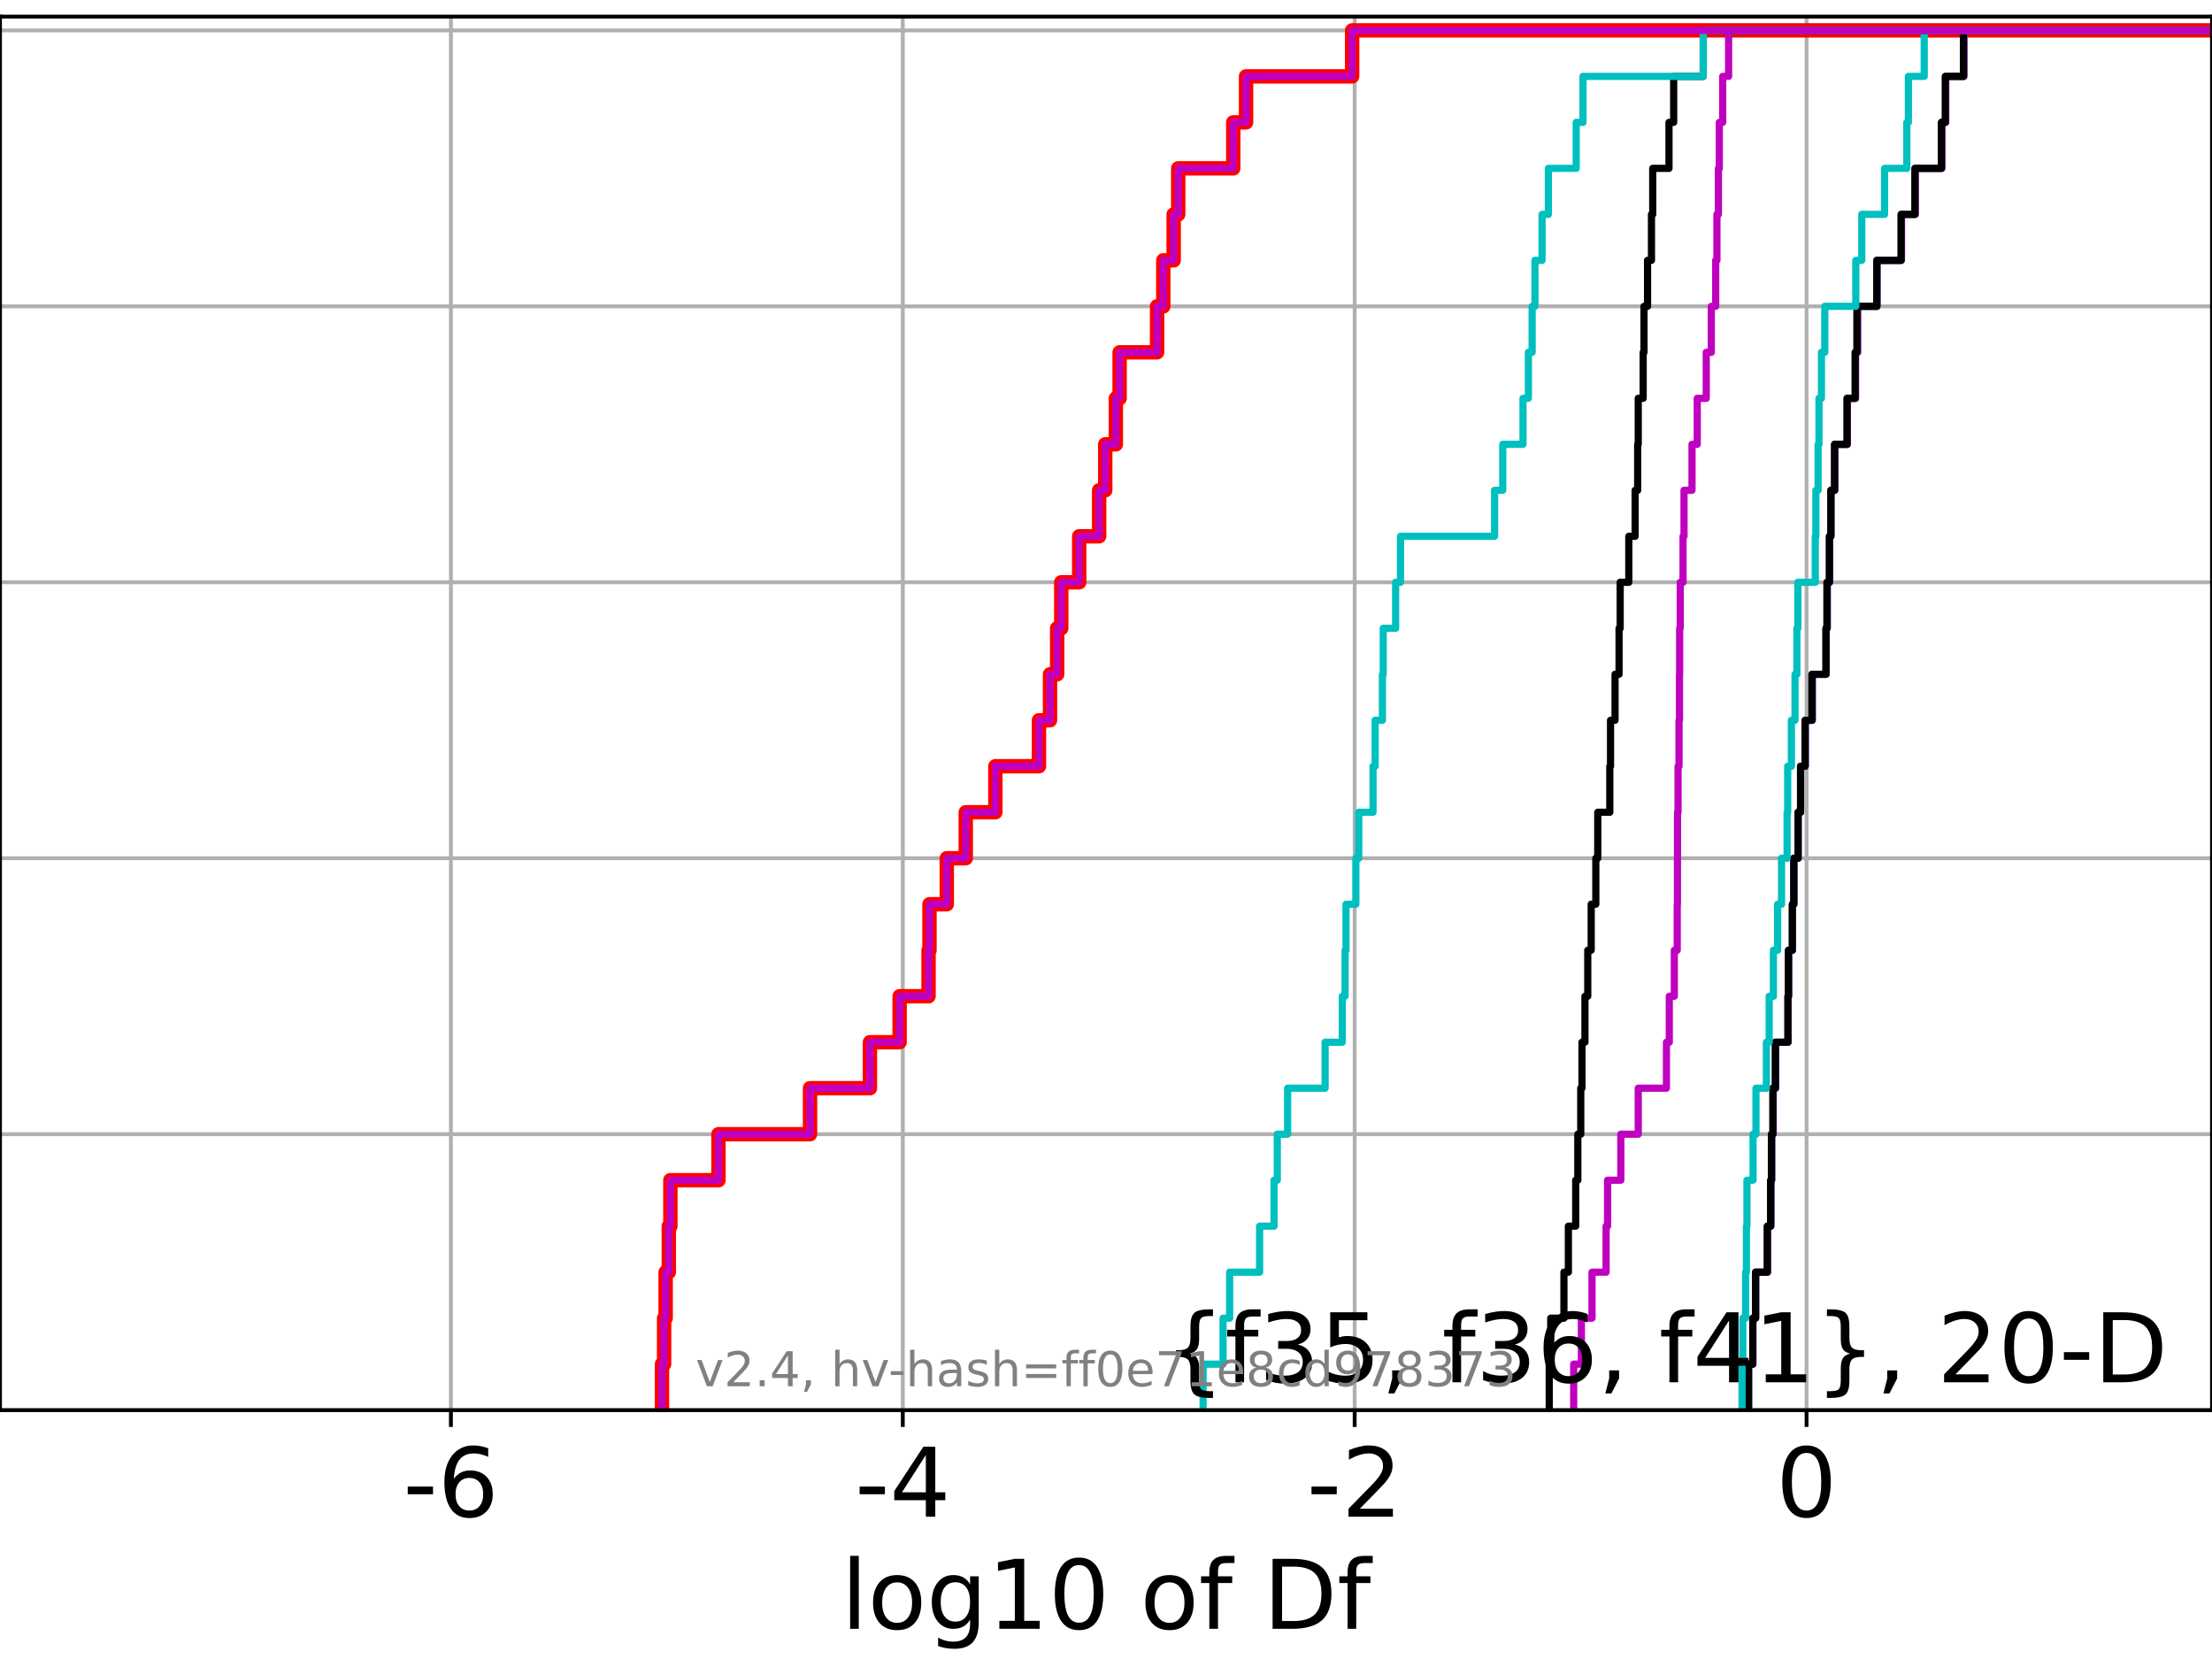<?xml version="1.0" encoding="utf-8" standalone="no"?>
<!DOCTYPE svg PUBLIC "-//W3C//DTD SVG 1.1//EN"
  "http://www.w3.org/Graphics/SVG/1.1/DTD/svg11.dtd">
<!-- Created with matplotlib (https://matplotlib.org/) -->
<svg height="345.6pt" version="1.1" viewBox="0 0 460.8 345.6" width="460.8pt" xmlns="http://www.w3.org/2000/svg" xmlns:xlink="http://www.w3.org/1999/xlink">
 <defs>
  <style type="text/css">*{stroke-linecap:butt;stroke-linejoin:round;}</style>
 </defs>
 <g id="figure_1">
  <g id="patch_1">
   <path d="M 0 345.6 
L 460.8 345.6 
L 460.8 0 
L 0 0 
z
" style="fill:#ffffff;"/>
  </g>
  <g id="axes_1">
   <g id="patch_2">
    <path d="M 0 293.76 
L 460.8 293.76 
L 460.8 3.456 
L 0 3.456 
z
" style="fill:#ffffff;"/>
   </g>
   <g id="matplotlib.axis_1">
    <g id="xtick_1">
     <g id="line2d_1">
      <path clip-path="url(#p41337ffbab)" d="M 93.932 293.76 
L 93.932 3.456 
" style="fill:none;stroke:#b0b0b0;stroke-linecap:square;stroke-width:0.8;"/>
     </g>
     <g id="line2d_2">
      <defs>
       <path d="M 0 0 
L 0 3.5 
" id="m2faab6ef4f" style="stroke:#000000;stroke-width:0.8;"/>
      </defs>
      <g>
       <use style="stroke:#000000;stroke-width:0.8;" x="93.932" xlink:href="#m2faab6ef4f" y="293.76"/>
      </g>
     </g>
     <g id="text_1">
      <!-- -6 -->
      <g transform="translate(83.962 315.957)scale(0.2 -0.2)">
       <defs>
        <path d="M 4.891 31.391 
L 31.203 31.391 
L 31.203 23.391 
L 4.891 23.391 
z
" id="DejaVuSans-45"/>
        <path d="M 33.016 40.375 
Q 26.375 40.375 22.484 35.828 
Q 18.609 31.297 18.609 23.391 
Q 18.609 15.531 22.484 10.953 
Q 26.375 6.391 33.016 6.391 
Q 39.656 6.391 43.531 10.953 
Q 47.406 15.531 47.406 23.391 
Q 47.406 31.297 43.531 35.828 
Q 39.656 40.375 33.016 40.375 
z
M 52.594 71.297 
L 52.594 62.312 
Q 48.875 64.062 45.094 64.984 
Q 41.312 65.922 37.594 65.922 
Q 27.828 65.922 22.672 59.328 
Q 17.531 52.734 16.797 39.406 
Q 19.672 43.656 24.016 45.922 
Q 28.375 48.188 33.594 48.188 
Q 44.578 48.188 50.953 41.516 
Q 57.328 34.859 57.328 23.391 
Q 57.328 12.156 50.688 5.359 
Q 44.047 -1.422 33.016 -1.422 
Q 20.359 -1.422 13.672 8.266 
Q 6.984 17.969 6.984 36.375 
Q 6.984 53.656 15.188 63.938 
Q 23.391 74.219 37.203 74.219 
Q 40.922 74.219 44.703 73.484 
Q 48.484 72.75 52.594 71.297 
z
" id="DejaVuSans-54"/>
       </defs>
       <use xlink:href="#DejaVuSans-45"/>
       <use x="36.084" xlink:href="#DejaVuSans-54"/>
      </g>
     </g>
    </g>
    <g id="xtick_2">
     <g id="line2d_3">
      <path clip-path="url(#p41337ffbab)" d="M 188.067 293.76 
L 188.067 3.456 
" style="fill:none;stroke:#b0b0b0;stroke-linecap:square;stroke-width:0.8;"/>
     </g>
     <g id="line2d_4">
      <g>
       <use style="stroke:#000000;stroke-width:0.8;" x="188.067" xlink:href="#m2faab6ef4f" y="293.76"/>
      </g>
     </g>
     <g id="text_2">
      <!-- -4 -->
      <g transform="translate(178.097 315.957)scale(0.2 -0.2)">
       <defs>
        <path d="M 37.797 64.312 
L 12.891 25.391 
L 37.797 25.391 
z
M 35.203 72.906 
L 47.609 72.906 
L 47.609 25.391 
L 58.016 25.391 
L 58.016 17.188 
L 47.609 17.188 
L 47.609 0 
L 37.797 0 
L 37.797 17.188 
L 4.891 17.188 
L 4.891 26.703 
z
" id="DejaVuSans-52"/>
       </defs>
       <use xlink:href="#DejaVuSans-45"/>
       <use x="36.084" xlink:href="#DejaVuSans-52"/>
      </g>
     </g>
    </g>
    <g id="xtick_3">
     <g id="line2d_5">
      <path clip-path="url(#p41337ffbab)" d="M 282.202 293.76 
L 282.202 3.456 
" style="fill:none;stroke:#b0b0b0;stroke-linecap:square;stroke-width:0.8;"/>
     </g>
     <g id="line2d_6">
      <g>
       <use style="stroke:#000000;stroke-width:0.8;" x="282.202" xlink:href="#m2faab6ef4f" y="293.76"/>
      </g>
     </g>
     <g id="text_3">
      <!-- -2 -->
      <g transform="translate(272.232 315.957)scale(0.2 -0.2)">
       <defs>
        <path d="M 19.188 8.297 
L 53.609 8.297 
L 53.609 0 
L 7.328 0 
L 7.328 8.297 
Q 12.938 14.109 22.625 23.891 
Q 32.328 33.688 34.812 36.531 
Q 39.547 41.844 41.422 45.531 
Q 43.312 49.219 43.312 52.781 
Q 43.312 58.594 39.234 62.25 
Q 35.156 65.922 28.609 65.922 
Q 23.969 65.922 18.812 64.312 
Q 13.672 62.703 7.812 59.422 
L 7.812 69.391 
Q 13.766 71.781 18.938 73 
Q 24.125 74.219 28.422 74.219 
Q 39.75 74.219 46.484 68.547 
Q 53.219 62.891 53.219 53.422 
Q 53.219 48.922 51.531 44.891 
Q 49.859 40.875 45.406 35.406 
Q 44.188 33.984 37.641 27.219 
Q 31.109 20.453 19.188 8.297 
z
" id="DejaVuSans-50"/>
       </defs>
       <use xlink:href="#DejaVuSans-45"/>
       <use x="36.084" xlink:href="#DejaVuSans-50"/>
      </g>
     </g>
    </g>
    <g id="xtick_4">
     <g id="line2d_7">
      <path clip-path="url(#p41337ffbab)" d="M 376.338 293.76 
L 376.338 3.456 
" style="fill:none;stroke:#b0b0b0;stroke-linecap:square;stroke-width:0.8;"/>
     </g>
     <g id="line2d_8">
      <g>
       <use style="stroke:#000000;stroke-width:0.8;" x="376.338" xlink:href="#m2faab6ef4f" y="293.76"/>
      </g>
     </g>
     <g id="text_4">
      <!-- 0 -->
      <g transform="translate(369.975 315.957)scale(0.2 -0.2)">
       <defs>
        <path d="M 31.781 66.406 
Q 24.172 66.406 20.328 58.906 
Q 16.5 51.422 16.5 36.375 
Q 16.5 21.391 20.328 13.891 
Q 24.172 6.391 31.781 6.391 
Q 39.453 6.391 43.281 13.891 
Q 47.125 21.391 47.125 36.375 
Q 47.125 51.422 43.281 58.906 
Q 39.453 66.406 31.781 66.406 
z
M 31.781 74.219 
Q 44.047 74.219 50.516 64.516 
Q 56.984 54.828 56.984 36.375 
Q 56.984 17.969 50.516 8.266 
Q 44.047 -1.422 31.781 -1.422 
Q 19.531 -1.422 13.062 8.266 
Q 6.594 17.969 6.594 36.375 
Q 6.594 54.828 13.062 64.516 
Q 19.531 74.219 31.781 74.219 
z
" id="DejaVuSans-48"/>
       </defs>
       <use xlink:href="#DejaVuSans-48"/>
      </g>
     </g>
    </g>
    <g id="text_5">
     <!-- log10 of Df -->
     <g transform="translate(175.214 339.313)scale(0.2 -0.2)">
      <defs>
       <path d="M 9.422 75.984 
L 18.406 75.984 
L 18.406 0 
L 9.422 0 
z
" id="DejaVuSans-108"/>
       <path d="M 30.609 48.391 
Q 23.391 48.391 19.188 42.75 
Q 14.984 37.109 14.984 27.297 
Q 14.984 17.484 19.156 11.844 
Q 23.344 6.203 30.609 6.203 
Q 37.797 6.203 41.984 11.859 
Q 46.188 17.531 46.188 27.297 
Q 46.188 37.016 41.984 42.703 
Q 37.797 48.391 30.609 48.391 
z
M 30.609 56 
Q 42.328 56 49.016 48.375 
Q 55.719 40.766 55.719 27.297 
Q 55.719 13.875 49.016 6.219 
Q 42.328 -1.422 30.609 -1.422 
Q 18.844 -1.422 12.172 6.219 
Q 5.516 13.875 5.516 27.297 
Q 5.516 40.766 12.172 48.375 
Q 18.844 56 30.609 56 
z
" id="DejaVuSans-111"/>
       <path d="M 45.406 27.984 
Q 45.406 37.75 41.375 43.109 
Q 37.359 48.484 30.078 48.484 
Q 22.859 48.484 18.828 43.109 
Q 14.797 37.75 14.797 27.984 
Q 14.797 18.266 18.828 12.891 
Q 22.859 7.516 30.078 7.516 
Q 37.359 7.516 41.375 12.891 
Q 45.406 18.266 45.406 27.984 
z
M 54.391 6.781 
Q 54.391 -7.172 48.188 -13.984 
Q 42 -20.797 29.203 -20.797 
Q 24.469 -20.797 20.266 -20.094 
Q 16.062 -19.391 12.109 -17.922 
L 12.109 -9.188 
Q 16.062 -11.328 19.922 -12.344 
Q 23.781 -13.375 27.781 -13.375 
Q 36.625 -13.375 41.016 -8.766 
Q 45.406 -4.156 45.406 5.172 
L 45.406 9.625 
Q 42.625 4.781 38.281 2.391 
Q 33.938 0 27.875 0 
Q 17.828 0 11.672 7.656 
Q 5.516 15.328 5.516 27.984 
Q 5.516 40.672 11.672 48.328 
Q 17.828 56 27.875 56 
Q 33.938 56 38.281 53.609 
Q 42.625 51.219 45.406 46.391 
L 45.406 54.688 
L 54.391 54.688 
z
" id="DejaVuSans-103"/>
       <path d="M 12.406 8.297 
L 28.516 8.297 
L 28.516 63.922 
L 10.984 60.406 
L 10.984 69.391 
L 28.422 72.906 
L 38.281 72.906 
L 38.281 8.297 
L 54.391 8.297 
L 54.391 0 
L 12.406 0 
z
" id="DejaVuSans-49"/>
       <path id="DejaVuSans-32"/>
       <path d="M 37.109 75.984 
L 37.109 68.5 
L 28.516 68.5 
Q 23.688 68.5 21.797 66.547 
Q 19.922 64.594 19.922 59.516 
L 19.922 54.688 
L 34.719 54.688 
L 34.719 47.703 
L 19.922 47.703 
L 19.922 0 
L 10.891 0 
L 10.891 47.703 
L 2.297 47.703 
L 2.297 54.688 
L 10.891 54.688 
L 10.891 58.5 
Q 10.891 67.625 15.141 71.797 
Q 19.391 75.984 28.609 75.984 
z
" id="DejaVuSans-102"/>
       <path d="M 19.672 64.797 
L 19.672 8.109 
L 31.594 8.109 
Q 46.688 8.109 53.688 14.938 
Q 60.688 21.781 60.688 36.531 
Q 60.688 51.172 53.688 57.984 
Q 46.688 64.797 31.594 64.797 
z
M 9.812 72.906 
L 30.078 72.906 
Q 51.266 72.906 61.172 64.094 
Q 71.094 55.281 71.094 36.531 
Q 71.094 17.672 61.125 8.828 
Q 51.172 0 30.078 0 
L 9.812 0 
z
" id="DejaVuSans-68"/>
      </defs>
      <use xlink:href="#DejaVuSans-108"/>
      <use x="27.783" xlink:href="#DejaVuSans-111"/>
      <use x="88.965" xlink:href="#DejaVuSans-103"/>
      <use x="152.441" xlink:href="#DejaVuSans-49"/>
      <use x="216.064" xlink:href="#DejaVuSans-48"/>
      <use x="279.688" xlink:href="#DejaVuSans-32"/>
      <use x="311.475" xlink:href="#DejaVuSans-111"/>
      <use x="372.656" xlink:href="#DejaVuSans-102"/>
      <use x="407.861" xlink:href="#DejaVuSans-32"/>
      <use x="439.648" xlink:href="#DejaVuSans-68"/>
      <use x="516.65" xlink:href="#DejaVuSans-102"/>
     </g>
    </g>
   </g>
   <g id="matplotlib.axis_2">
    <g id="ytick_1">
     <g id="line2d_9">
      <path clip-path="url(#p41337ffbab)" d="M 0 293.76 
L 460.8 293.76 
" style="fill:none;stroke:#b0b0b0;stroke-linecap:square;stroke-width:0.8;"/>
     </g>
     <g id="line2d_10">
      <defs>
       <path d="M 0 0 
L -3.5 0 
" id="m279d55b0e4" style="stroke:#000000;stroke-width:0.8;"/>
      </defs>
      <g>
       <use style="stroke:#000000;stroke-width:0.8;" x="0" xlink:href="#m279d55b0e4" y="293.76"/>
      </g>
     </g>
    </g>
    <g id="ytick_2">
     <g id="line2d_11">
      <path clip-path="url(#p41337ffbab)" d="M 0 236.274 
L 460.8 236.274 
" style="fill:none;stroke:#b0b0b0;stroke-linecap:square;stroke-width:0.8;"/>
     </g>
     <g id="line2d_12">
      <g>
       <use style="stroke:#000000;stroke-width:0.8;" x="0" xlink:href="#m279d55b0e4" y="236.274"/>
      </g>
     </g>
    </g>
    <g id="ytick_3">
     <g id="line2d_13">
      <path clip-path="url(#p41337ffbab)" d="M 0 178.788 
L 460.8 178.788 
" style="fill:none;stroke:#b0b0b0;stroke-linecap:square;stroke-width:0.8;"/>
     </g>
     <g id="line2d_14">
      <g>
       <use style="stroke:#000000;stroke-width:0.8;" x="0" xlink:href="#m279d55b0e4" y="178.788"/>
      </g>
     </g>
    </g>
    <g id="ytick_4">
     <g id="line2d_15">
      <path clip-path="url(#p41337ffbab)" d="M 0 121.302 
L 460.8 121.302 
" style="fill:none;stroke:#b0b0b0;stroke-linecap:square;stroke-width:0.8;"/>
     </g>
     <g id="line2d_16">
      <g>
       <use style="stroke:#000000;stroke-width:0.8;" x="0" xlink:href="#m279d55b0e4" y="121.302"/>
      </g>
     </g>
    </g>
    <g id="ytick_5">
     <g id="line2d_17">
      <path clip-path="url(#p41337ffbab)" d="M 0 63.816 
L 460.8 63.816 
" style="fill:none;stroke:#b0b0b0;stroke-linecap:square;stroke-width:0.8;"/>
     </g>
     <g id="line2d_18">
      <g>
       <use style="stroke:#000000;stroke-width:0.8;" x="0" xlink:href="#m279d55b0e4" y="63.816"/>
      </g>
     </g>
    </g>
    <g id="ytick_6">
     <g id="line2d_19">
      <path clip-path="url(#p41337ffbab)" d="M 0 6.33 
L 460.8 6.33 
" style="fill:none;stroke:#b0b0b0;stroke-linecap:square;stroke-width:0.8;"/>
     </g>
     <g id="line2d_20">
      <g>
       <use style="stroke:#000000;stroke-width:0.8;" x="0" xlink:href="#m279d55b0e4" y="6.33"/>
      </g>
     </g>
    </g>
   </g>
   <g id="line2d_21">
    <path clip-path="url(#p41337ffbab)" d="M 137.905 293.76 
L 137.905 284.179 
L 138.346 284.179 
L 138.346 274.598 
L 138.668 274.598 
L 138.668 265.017 
L 139.328 265.017 
L 139.328 255.436 
L 139.653 255.436 
L 139.653 245.855 
L 149.672 245.855 
L 149.672 236.274 
L 168.746 236.274 
L 168.746 226.693 
L 181.225 226.693 
L 181.225 217.112 
L 187.409 217.112 
L 187.409 207.531 
L 193.437 207.531 
L 193.437 197.95 
L 193.631 197.95 
L 193.631 188.369 
L 197.234 188.369 
L 197.234 178.788 
L 201.183 178.788 
L 201.183 169.207 
L 207.353 169.207 
L 207.353 159.626 
L 216.435 159.626 
L 216.435 150.045 
L 218.737 150.045 
L 218.737 140.464 
L 220.226 140.464 
L 220.226 130.883 
L 221.078 130.883 
L 221.078 121.302 
L 224.816 121.302 
L 224.816 111.721 
L 228.97 111.721 
L 228.97 102.14 
L 230.241 102.14 
L 230.241 92.559 
L 232.452 92.559 
L 232.452 82.978 
L 233.239 82.978 
L 233.239 73.397 
L 241.043 73.397 
L 241.043 63.816 
L 242.334 63.816 
L 242.334 54.235 
L 244.497 54.235 
L 244.497 44.654 
L 245.445 44.654 
L 245.445 35.073 
L 256.907 35.073 
L 256.907 25.492 
L 259.577 25.492 
L 259.577 15.911 
L 281.678 15.911 
L 281.678 6.33 
L 281.678 6.33 
L 281.678 6.33 
L 460.8 6.33 
" style="fill:none;stroke:#ff0000;stroke-linecap:square;stroke-width:3;"/>
   </g>
   <g id="line2d_22">
    <path clip-path="url(#p41337ffbab)" d="M 364.257 293.76 
L 364.257 284.179 
L 365.147 284.179 
L 365.147 274.598 
L 365.74 274.598 
L 365.74 265.017 
L 368.198 265.017 
L 368.198 255.436 
L 368.907 255.436 
L 368.907 245.855 
L 369.065 245.855 
L 369.065 236.274 
L 369.382 236.274 
L 369.382 226.693 
L 369.871 226.693 
L 369.871 217.112 
L 372.489 217.112 
L 372.489 207.531 
L 372.586 207.531 
L 372.586 197.95 
L 373.419 197.95 
L 373.419 188.369 
L 373.711 188.369 
L 373.711 178.788 
L 374.588 178.788 
L 374.588 169.207 
L 375.104 169.207 
L 375.104 159.626 
L 376.071 159.626 
L 376.071 150.045 
L 377.54 150.045 
L 377.54 140.464 
L 380.406 140.464 
L 380.406 130.883 
L 380.655 130.883 
L 380.655 121.302 
L 381.134 121.302 
L 381.134 111.721 
L 381.421 111.721 
L 381.421 102.14 
L 382.202 102.14 
L 382.202 92.559 
L 384.84 92.559 
L 384.84 82.978 
L 386.534 82.978 
L 386.534 73.397 
L 386.969 73.397 
L 386.969 63.816 
L 391.021 63.816 
L 391.021 54.235 
L 396.109 54.235 
L 396.109 44.654 
L 398.98 44.654 
L 398.98 35.073 
L 404.515 35.073 
L 404.515 25.492 
L 405.329 25.492 
L 405.329 15.911 
L 409.117 15.911 
L 409.117 6.33 
L 409.117 6.33 
L 409.117 6.33 
L 460.8 6.33 
" style="fill:none;stroke:#00bfbf;stroke-linecap:square;stroke-width:1.5;"/>
   </g>
   <g id="line2d_23">
    <path clip-path="url(#p41337ffbab)" d="M 364.257 293.76 
L 364.257 284.179 
L 365.147 284.179 
L 365.147 274.598 
L 365.74 274.598 
L 365.74 265.017 
L 368.198 265.017 
L 368.198 255.436 
L 368.907 255.436 
L 368.907 245.855 
L 369.065 245.855 
L 369.065 236.274 
L 369.382 236.274 
L 369.382 226.693 
L 369.871 226.693 
L 369.871 217.112 
L 372.489 217.112 
L 372.489 207.531 
L 372.586 207.531 
L 372.586 197.95 
L 373.419 197.95 
L 373.419 188.369 
L 373.711 188.369 
L 373.711 178.788 
L 374.588 178.788 
L 374.588 169.207 
L 375.104 169.207 
L 375.104 159.626 
L 376.071 159.626 
L 376.071 150.045 
L 377.54 150.045 
L 377.54 140.464 
L 380.406 140.464 
L 380.406 130.883 
L 380.655 130.883 
L 380.655 121.302 
L 381.134 121.302 
L 381.134 111.721 
L 381.421 111.721 
L 381.421 102.14 
L 382.202 102.14 
L 382.202 92.559 
L 384.84 92.559 
L 384.84 82.978 
L 386.534 82.978 
L 386.534 73.397 
L 386.969 73.397 
L 386.969 63.816 
L 391.021 63.816 
L 391.021 54.235 
L 396.109 54.235 
L 396.109 44.654 
L 398.98 44.654 
L 398.98 35.073 
L 404.515 35.073 
L 404.515 25.492 
L 405.329 25.492 
L 405.329 15.911 
L 409.117 15.911 
L 409.117 6.33 
L 409.117 6.33 
L 409.117 6.33 
L 460.8 6.33 
" style="fill:none;stroke:#bf00bf;stroke-linecap:square;stroke-width:1.5;"/>
   </g>
   <g id="line2d_24">
    <path clip-path="url(#p41337ffbab)" d="M 364.244 293.76 
L 364.244 284.179 
L 365.136 284.179 
L 365.136 274.598 
L 365.71 274.598 
L 365.71 265.017 
L 368.159 265.017 
L 368.159 255.436 
L 368.85 255.436 
L 368.85 245.855 
L 369.031 245.855 
L 369.031 236.274 
L 369.315 236.274 
L 369.315 226.693 
L 369.851 226.693 
L 369.851 217.112 
L 372.457 217.112 
L 372.457 207.531 
L 372.573 207.531 
L 372.573 197.95 
L 373.369 197.95 
L 373.369 188.369 
L 373.672 188.369 
L 373.672 178.788 
L 374.564 178.788 
L 374.564 169.207 
L 375.084 169.207 
L 375.084 159.626 
L 376.03 159.626 
L 376.03 150.045 
L 377.456 150.045 
L 377.456 140.464 
L 380.383 140.464 
L 380.383 130.883 
L 380.58 130.883 
L 380.58 121.302 
L 381.102 121.302 
L 381.102 111.721 
L 381.399 111.721 
L 381.399 102.14 
L 382.18 102.14 
L 382.18 92.559 
L 384.77 92.559 
L 384.77 82.978 
L 386.451 82.978 
L 386.451 73.397 
L 386.827 73.397 
L 386.827 63.816 
L 390.969 63.816 
L 390.969 54.235 
L 396.02 54.235 
L 396.02 44.654 
L 398.91 44.654 
L 398.91 35.073 
L 404.435 35.073 
L 404.435 25.492 
L 405.237 25.492 
L 405.237 15.911 
L 409.024 15.911 
L 409.024 6.33 
L 409.024 6.33 
L 409.024 6.33 
L 460.8 6.33 
" style="fill:none;stroke:#000000;stroke-linecap:square;stroke-width:1.5;"/>
   </g>
   <g id="line2d_25">
    <path clip-path="url(#p41337ffbab)" d="M 362.896 293.76 
L 362.896 284.179 
L 363.061 284.179 
L 363.061 274.598 
L 363.633 274.598 
L 363.633 265.017 
L 363.814 265.017 
L 363.814 255.436 
L 363.922 255.436 
L 363.922 245.855 
L 365.194 245.855 
L 365.194 236.274 
L 365.797 236.274 
L 365.797 226.693 
L 367.977 226.693 
L 367.977 217.112 
L 368.553 217.112 
L 368.553 207.531 
L 369.435 207.531 
L 369.435 197.95 
L 370.316 197.95 
L 370.316 188.369 
L 371.131 188.369 
L 371.131 178.788 
L 372.281 178.788 
L 372.281 169.207 
L 372.408 169.207 
L 372.408 159.626 
L 373.182 159.626 
L 373.182 150.045 
L 373.936 150.045 
L 373.936 140.464 
L 374.329 140.464 
L 374.329 130.883 
L 374.529 130.883 
L 374.529 121.302 
L 378.155 121.302 
L 378.155 111.721 
L 378.278 111.721 
L 378.278 102.14 
L 378.739 102.14 
L 378.739 92.559 
L 378.93 92.559 
L 378.93 82.978 
L 379.44 82.978 
L 379.44 73.397 
L 380.135 73.397 
L 380.135 63.816 
L 386.595 63.816 
L 386.595 54.235 
L 387.843 54.235 
L 387.843 44.654 
L 392.595 44.654 
L 392.595 35.073 
L 397.225 35.073 
L 397.225 25.492 
L 397.554 25.492 
L 397.554 15.911 
L 400.852 15.911 
L 400.852 6.33 
L 400.852 6.33 
L 400.852 6.33 
L 460.8 6.33 
" style="fill:none;stroke:#00bfbf;stroke-linecap:square;stroke-width:1.5;"/>
   </g>
   <g id="line2d_26">
    <path clip-path="url(#p41337ffbab)" d="M 327.83 293.76 
L 327.83 284.179 
L 329.434 284.179 
L 329.434 274.598 
L 331.647 274.598 
L 331.647 265.017 
L 334.579 265.017 
L 334.579 255.436 
L 334.888 255.436 
L 334.888 245.855 
L 337.647 245.855 
L 337.647 236.274 
L 341.278 236.274 
L 341.278 226.693 
L 347.153 226.693 
L 347.153 217.112 
L 347.745 217.112 
L 347.745 207.531 
L 348.792 207.531 
L 348.792 197.95 
L 349.398 197.95 
L 349.398 188.369 
L 349.444 188.369 
L 349.444 178.788 
L 349.46 178.788 
L 349.46 169.207 
L 349.569 169.207 
L 349.569 159.626 
L 349.77 159.626 
L 349.77 150.045 
L 349.865 150.045 
L 349.865 140.464 
L 349.903 140.464 
L 349.903 130.883 
L 350.02 130.883 
L 350.02 121.302 
L 350.606 121.302 
L 350.606 111.721 
L 350.814 111.721 
L 350.814 102.14 
L 352.478 102.14 
L 352.478 92.559 
L 353.57 92.559 
L 353.57 82.978 
L 355.443 82.978 
L 355.443 73.397 
L 356.494 73.397 
L 356.494 63.816 
L 357.412 63.816 
L 357.412 54.235 
L 357.67 54.235 
L 357.67 44.654 
L 357.979 44.654 
L 357.979 35.073 
L 358.163 35.073 
L 358.163 25.492 
L 358.871 25.492 
L 358.871 15.911 
L 360.101 15.911 
L 360.101 6.33 
L 360.101 6.33 
L 360.101 6.33 
L 460.8 6.33 
" style="fill:none;stroke:#bf00bf;stroke-linecap:square;stroke-width:1.5;"/>
   </g>
   <g id="line2d_27">
    <path clip-path="url(#p41337ffbab)" d="M 322.731 293.76 
L 322.731 284.179 
L 323.049 284.179 
L 323.049 274.598 
L 325.794 274.598 
L 325.794 265.017 
L 326.719 265.017 
L 326.719 255.436 
L 328.249 255.436 
L 328.249 245.855 
L 328.689 245.855 
L 328.689 236.274 
L 329.301 236.274 
L 329.301 226.693 
L 329.552 226.693 
L 329.552 217.112 
L 330.175 217.112 
L 330.175 207.531 
L 330.76 207.531 
L 330.76 197.95 
L 331.476 197.95 
L 331.476 188.369 
L 332.438 188.369 
L 332.438 178.788 
L 332.841 178.788 
L 332.841 169.207 
L 335.351 169.207 
L 335.351 159.626 
L 335.502 159.626 
L 335.502 150.045 
L 336.446 150.045 
L 336.446 140.464 
L 337.279 140.464 
L 337.279 130.883 
L 337.513 130.883 
L 337.513 121.302 
L 339.308 121.302 
L 339.308 111.721 
L 340.627 111.721 
L 340.627 102.14 
L 341.154 102.14 
L 341.154 92.559 
L 341.276 92.559 
L 341.276 82.978 
L 342.301 82.978 
L 342.301 73.397 
L 342.478 73.397 
L 342.478 63.816 
L 343.214 63.816 
L 343.214 54.235 
L 344.032 54.235 
L 344.032 44.654 
L 344.295 44.654 
L 344.295 35.073 
L 347.682 35.073 
L 347.682 25.492 
L 348.657 25.492 
L 348.657 15.911 
L 354.817 15.911 
L 354.817 6.33 
L 354.817 6.33 
L 354.817 6.33 
L 460.8 6.33 
" style="fill:none;stroke:#000000;stroke-linecap:square;stroke-width:1.5;"/>
   </g>
   <g id="line2d_28">
    <path clip-path="url(#p41337ffbab)" d="M 250.629 293.76 
L 250.629 284.179 
L 254.789 284.179 
L 254.789 274.598 
L 256.156 274.598 
L 256.156 265.017 
L 262.402 265.017 
L 262.402 255.436 
L 265.402 255.436 
L 265.402 245.855 
L 266.086 245.855 
L 266.086 236.274 
L 268.237 236.274 
L 268.237 226.693 
L 276.045 226.693 
L 276.045 217.112 
L 279.622 217.112 
L 279.622 207.531 
L 280.207 207.531 
L 280.207 197.95 
L 280.4 197.95 
L 280.4 188.369 
L 282.452 188.369 
L 282.452 178.788 
L 283.05 178.788 
L 283.05 169.207 
L 286.03 169.207 
L 286.03 159.626 
L 286.473 159.626 
L 286.473 150.045 
L 287.986 150.045 
L 287.986 140.464 
L 288.153 140.464 
L 288.153 130.883 
L 290.735 130.883 
L 290.735 121.302 
L 291.763 121.302 
L 291.763 111.721 
L 311.354 111.721 
L 311.354 102.14 
L 313.052 102.14 
L 313.052 92.559 
L 317.271 92.559 
L 317.271 82.978 
L 318.388 82.978 
L 318.388 73.397 
L 319.175 73.397 
L 319.175 63.816 
L 319.762 63.816 
L 319.762 54.235 
L 321.239 54.235 
L 321.239 44.654 
L 322.554 44.654 
L 322.554 35.073 
L 328.352 35.073 
L 328.352 25.492 
L 329.766 25.492 
L 329.766 15.911 
L 354.813 15.911 
L 354.813 6.33 
L 354.813 6.33 
L 354.813 6.33 
L 460.8 6.33 
" style="fill:none;stroke:#00bfbf;stroke-linecap:square;stroke-width:1.5;"/>
   </g>
   <g id="line2d_29">
    <path clip-path="url(#p41337ffbab)" d="M 137.905 293.76 
L 137.905 284.179 
L 138.346 284.179 
L 138.346 274.598 
L 138.668 274.598 
L 138.668 265.017 
L 139.328 265.017 
L 139.328 255.436 
L 139.653 255.436 
L 139.653 245.855 
L 149.672 245.855 
L 149.672 236.274 
L 168.746 236.274 
L 168.746 226.693 
L 181.225 226.693 
L 181.225 217.112 
L 187.409 217.112 
L 187.409 207.531 
L 193.437 207.531 
L 193.437 197.95 
L 193.631 197.95 
L 193.631 188.369 
L 197.234 188.369 
L 197.234 178.788 
L 201.183 178.788 
L 201.183 169.207 
L 207.353 169.207 
L 207.353 159.626 
L 216.435 159.626 
L 216.435 150.045 
L 218.737 150.045 
L 218.737 140.464 
L 220.226 140.464 
L 220.226 130.883 
L 221.078 130.883 
L 221.078 121.302 
L 224.816 121.302 
L 224.816 111.721 
L 228.97 111.721 
L 228.97 102.14 
L 230.241 102.14 
L 230.241 92.559 
L 232.452 92.559 
L 232.452 82.978 
L 233.239 82.978 
L 233.239 73.397 
L 241.043 73.397 
L 241.043 63.816 
L 242.334 63.816 
L 242.334 54.235 
L 244.497 54.235 
L 244.497 44.654 
L 245.445 44.654 
L 245.445 35.073 
L 256.907 35.073 
L 256.907 25.492 
L 259.577 25.492 
L 259.577 15.911 
L 281.678 15.911 
L 281.678 6.33 
L 281.678 6.33 
L 281.678 6.33 
L 460.8 6.33 
" style="fill:none;stroke:#bf00bf;stroke-linecap:square;stroke-width:1.5;"/>
   </g>
   <g id="patch_3">
    <path d="M 0 293.76 
L 0 3.456 
" style="fill:none;stroke:#000000;stroke-linecap:square;stroke-linejoin:miter;stroke-width:0.8;"/>
   </g>
   <g id="patch_4">
    <path d="M 460.8 293.76 
L 460.8 3.456 
" style="fill:none;stroke:#000000;stroke-linecap:square;stroke-linejoin:miter;stroke-width:0.8;"/>
   </g>
   <g id="patch_5">
    <path d="M -0 293.76 
L 460.8 293.76 
" style="fill:none;stroke:#000000;stroke-linecap:square;stroke-linejoin:miter;stroke-width:0.8;"/>
   </g>
   <g id="patch_6">
    <path d="M -0 3.456 
L 460.8 3.456 
" style="fill:none;stroke:#000000;stroke-linecap:square;stroke-linejoin:miter;stroke-width:0.8;"/>
   </g>
   <g id="text_6">
    <!-- {f35, f36, f41}, 20-D -->
    <g transform="translate(242.459 287.954)scale(0.2 -0.2)">
     <defs>
      <path d="M 51.125 -9.281 
L 51.125 -16.312 
L 48.094 -16.312 
Q 35.938 -16.312 31.812 -12.688 
Q 27.688 -9.078 27.688 1.703 
L 27.688 13.375 
Q 27.688 20.75 25.047 23.578 
Q 22.406 26.422 15.484 26.422 
L 12.5 26.422 
L 12.5 33.406 
L 15.484 33.406 
Q 22.469 33.406 25.078 36.203 
Q 27.688 39.016 27.688 46.297 
L 27.688 58.016 
Q 27.688 68.797 31.812 72.391 
Q 35.938 75.984 48.094 75.984 
L 51.125 75.984 
L 51.125 69 
L 47.797 69 
Q 40.922 69 38.812 66.844 
Q 36.719 64.703 36.719 57.812 
L 36.719 45.703 
Q 36.719 38.031 34.5 34.562 
Q 32.281 31.109 26.906 29.891 
Q 32.328 28.562 34.516 25.094 
Q 36.719 21.625 36.719 14.016 
L 36.719 1.906 
Q 36.719 -4.984 38.812 -7.125 
Q 40.922 -9.281 47.797 -9.281 
z
" id="DejaVuSans-123"/>
      <path d="M 40.578 39.312 
Q 47.656 37.797 51.625 33 
Q 55.609 28.219 55.609 21.188 
Q 55.609 10.406 48.188 4.484 
Q 40.766 -1.422 27.094 -1.422 
Q 22.516 -1.422 17.656 -0.516 
Q 12.797 0.391 7.625 2.203 
L 7.625 11.719 
Q 11.719 9.328 16.594 8.109 
Q 21.484 6.891 26.812 6.891 
Q 36.078 6.891 40.938 10.547 
Q 45.797 14.203 45.797 21.188 
Q 45.797 27.641 41.281 31.266 
Q 36.766 34.906 28.719 34.906 
L 20.219 34.906 
L 20.219 43.016 
L 29.109 43.016 
Q 36.375 43.016 40.234 45.922 
Q 44.094 48.828 44.094 54.297 
Q 44.094 59.906 40.109 62.906 
Q 36.141 65.922 28.719 65.922 
Q 24.656 65.922 20.016 65.031 
Q 15.375 64.156 9.812 62.312 
L 9.812 71.094 
Q 15.438 72.656 20.344 73.438 
Q 25.25 74.219 29.594 74.219 
Q 40.828 74.219 47.359 69.109 
Q 53.906 64.016 53.906 55.328 
Q 53.906 49.266 50.438 45.094 
Q 46.969 40.922 40.578 39.312 
z
" id="DejaVuSans-51"/>
      <path d="M 10.797 72.906 
L 49.516 72.906 
L 49.516 64.594 
L 19.828 64.594 
L 19.828 46.734 
Q 21.969 47.469 24.109 47.828 
Q 26.266 48.188 28.422 48.188 
Q 40.625 48.188 47.75 41.5 
Q 54.891 34.812 54.891 23.391 
Q 54.891 11.625 47.562 5.094 
Q 40.234 -1.422 26.906 -1.422 
Q 22.312 -1.422 17.547 -0.641 
Q 12.797 0.141 7.719 1.703 
L 7.719 11.625 
Q 12.109 9.234 16.797 8.062 
Q 21.484 6.891 26.703 6.891 
Q 35.156 6.891 40.078 11.328 
Q 45.016 15.766 45.016 23.391 
Q 45.016 31 40.078 35.438 
Q 35.156 39.891 26.703 39.891 
Q 22.75 39.891 18.812 39.016 
Q 14.891 38.141 10.797 36.281 
z
" id="DejaVuSans-53"/>
      <path d="M 11.719 12.406 
L 22.016 12.406 
L 22.016 4 
L 14.016 -11.625 
L 7.719 -11.625 
L 11.719 4 
z
" id="DejaVuSans-44"/>
      <path d="M 12.5 -9.281 
L 15.922 -9.281 
Q 22.75 -9.281 24.828 -7.172 
Q 26.906 -5.078 26.906 1.906 
L 26.906 14.016 
Q 26.906 21.625 29.094 25.094 
Q 31.297 28.562 36.719 29.891 
Q 31.297 31.109 29.094 34.562 
Q 26.906 38.031 26.906 45.703 
L 26.906 57.812 
Q 26.906 64.75 24.828 66.875 
Q 22.75 69 15.922 69 
L 12.5 69 
L 12.5 75.984 
L 15.578 75.984 
Q 27.734 75.984 31.812 72.391 
Q 35.891 68.797 35.891 58.016 
L 35.891 46.297 
Q 35.891 39.016 38.516 36.203 
Q 41.156 33.406 48.094 33.406 
L 51.125 33.406 
L 51.125 26.422 
L 48.094 26.422 
Q 41.156 26.422 38.516 23.578 
Q 35.891 20.75 35.891 13.375 
L 35.891 1.703 
Q 35.891 -9.078 31.812 -12.688 
Q 27.734 -16.312 15.578 -16.312 
L 12.5 -16.312 
z
" id="DejaVuSans-125"/>
     </defs>
     <use xlink:href="#DejaVuSans-123"/>
     <use x="63.623" xlink:href="#DejaVuSans-102"/>
     <use x="98.828" xlink:href="#DejaVuSans-51"/>
     <use x="162.451" xlink:href="#DejaVuSans-53"/>
     <use x="226.074" xlink:href="#DejaVuSans-44"/>
     <use x="257.861" xlink:href="#DejaVuSans-32"/>
     <use x="289.648" xlink:href="#DejaVuSans-102"/>
     <use x="324.854" xlink:href="#DejaVuSans-51"/>
     <use x="388.477" xlink:href="#DejaVuSans-54"/>
     <use x="452.1" xlink:href="#DejaVuSans-44"/>
     <use x="483.887" xlink:href="#DejaVuSans-32"/>
     <use x="515.674" xlink:href="#DejaVuSans-102"/>
     <use x="550.879" xlink:href="#DejaVuSans-52"/>
     <use x="614.502" xlink:href="#DejaVuSans-49"/>
     <use x="678.125" xlink:href="#DejaVuSans-125"/>
     <use x="741.748" xlink:href="#DejaVuSans-44"/>
     <use x="773.535" xlink:href="#DejaVuSans-32"/>
     <use x="805.322" xlink:href="#DejaVuSans-50"/>
     <use x="868.945" xlink:href="#DejaVuSans-48"/>
     <use x="932.568" xlink:href="#DejaVuSans-45"/>
     <use x="968.652" xlink:href="#DejaVuSans-68"/>
    </g>
   </g>
   <g id="text_7">
    <!-- v2.4, hv-hash=ff0e71e8cd978373 -->
    <g style="fill:#808080;" transform="translate(144.905 288.777)scale(0.1 -0.1)">
     <defs>
      <path d="M 2.984 54.688 
L 12.5 54.688 
L 29.594 8.797 
L 46.688 54.688 
L 56.203 54.688 
L 35.688 0 
L 23.484 0 
z
" id="DejaVuSans-118"/>
      <path d="M 10.688 12.406 
L 21 12.406 
L 21 0 
L 10.688 0 
z
" id="DejaVuSans-46"/>
      <path d="M 54.891 33.016 
L 54.891 0 
L 45.906 0 
L 45.906 32.719 
Q 45.906 40.484 42.875 44.328 
Q 39.844 48.188 33.797 48.188 
Q 26.516 48.188 22.312 43.547 
Q 18.109 38.922 18.109 30.906 
L 18.109 0 
L 9.078 0 
L 9.078 75.984 
L 18.109 75.984 
L 18.109 46.188 
Q 21.344 51.125 25.703 53.562 
Q 30.078 56 35.797 56 
Q 45.219 56 50.047 50.172 
Q 54.891 44.344 54.891 33.016 
z
" id="DejaVuSans-104"/>
      <path d="M 34.281 27.484 
Q 23.391 27.484 19.188 25 
Q 14.984 22.516 14.984 16.5 
Q 14.984 11.719 18.141 8.906 
Q 21.297 6.109 26.703 6.109 
Q 34.188 6.109 38.703 11.406 
Q 43.219 16.703 43.219 25.484 
L 43.219 27.484 
z
M 52.203 31.203 
L 52.203 0 
L 43.219 0 
L 43.219 8.297 
Q 40.141 3.328 35.547 0.953 
Q 30.953 -1.422 24.312 -1.422 
Q 15.922 -1.422 10.953 3.297 
Q 6 8.016 6 15.922 
Q 6 25.141 12.172 29.828 
Q 18.359 34.516 30.609 34.516 
L 43.219 34.516 
L 43.219 35.406 
Q 43.219 41.609 39.141 45 
Q 35.062 48.391 27.688 48.391 
Q 23 48.391 18.547 47.266 
Q 14.109 46.141 10.016 43.891 
L 10.016 52.203 
Q 14.938 54.109 19.578 55.047 
Q 24.219 56 28.609 56 
Q 40.484 56 46.344 49.844 
Q 52.203 43.703 52.203 31.203 
z
" id="DejaVuSans-97"/>
      <path d="M 44.281 53.078 
L 44.281 44.578 
Q 40.484 46.531 36.375 47.5 
Q 32.281 48.484 27.875 48.484 
Q 21.188 48.484 17.844 46.438 
Q 14.5 44.391 14.5 40.281 
Q 14.5 37.156 16.891 35.375 
Q 19.281 33.594 26.516 31.984 
L 29.594 31.297 
Q 39.156 29.25 43.188 25.516 
Q 47.219 21.781 47.219 15.094 
Q 47.219 7.469 41.188 3.016 
Q 35.156 -1.422 24.609 -1.422 
Q 20.219 -1.422 15.453 -0.562 
Q 10.688 0.297 5.422 2 
L 5.422 11.281 
Q 10.406 8.688 15.234 7.391 
Q 20.062 6.109 24.812 6.109 
Q 31.156 6.109 34.562 8.281 
Q 37.984 10.453 37.984 14.406 
Q 37.984 18.062 35.516 20.016 
Q 33.062 21.969 24.703 23.781 
L 21.578 24.516 
Q 13.234 26.266 9.516 29.906 
Q 5.812 33.547 5.812 39.891 
Q 5.812 47.609 11.281 51.797 
Q 16.75 56 26.812 56 
Q 31.781 56 36.172 55.266 
Q 40.578 54.547 44.281 53.078 
z
" id="DejaVuSans-115"/>
      <path d="M 10.594 45.406 
L 73.188 45.406 
L 73.188 37.203 
L 10.594 37.203 
z
M 10.594 25.484 
L 73.188 25.484 
L 73.188 17.188 
L 10.594 17.188 
z
" id="DejaVuSans-61"/>
      <path d="M 56.203 29.594 
L 56.203 25.203 
L 14.891 25.203 
Q 15.484 15.922 20.484 11.062 
Q 25.484 6.203 34.422 6.203 
Q 39.594 6.203 44.453 7.469 
Q 49.312 8.734 54.109 11.281 
L 54.109 2.781 
Q 49.266 0.734 44.188 -0.344 
Q 39.109 -1.422 33.891 -1.422 
Q 20.797 -1.422 13.156 6.188 
Q 5.516 13.812 5.516 26.812 
Q 5.516 40.234 12.766 48.109 
Q 20.016 56 32.328 56 
Q 43.359 56 49.781 48.891 
Q 56.203 41.797 56.203 29.594 
z
M 47.219 32.234 
Q 47.125 39.594 43.094 43.984 
Q 39.062 48.391 32.422 48.391 
Q 24.906 48.391 20.391 44.141 
Q 15.875 39.891 15.188 32.172 
z
" id="DejaVuSans-101"/>
      <path d="M 8.203 72.906 
L 55.078 72.906 
L 55.078 68.703 
L 28.609 0 
L 18.312 0 
L 43.219 64.594 
L 8.203 64.594 
z
" id="DejaVuSans-55"/>
      <path d="M 31.781 34.625 
Q 24.75 34.625 20.719 30.859 
Q 16.703 27.094 16.703 20.516 
Q 16.703 13.922 20.719 10.156 
Q 24.75 6.391 31.781 6.391 
Q 38.812 6.391 42.859 10.172 
Q 46.922 13.969 46.922 20.516 
Q 46.922 27.094 42.891 30.859 
Q 38.875 34.625 31.781 34.625 
z
M 21.922 38.812 
Q 15.578 40.375 12.031 44.719 
Q 8.5 49.078 8.5 55.328 
Q 8.5 64.062 14.719 69.141 
Q 20.953 74.219 31.781 74.219 
Q 42.672 74.219 48.875 69.141 
Q 55.078 64.062 55.078 55.328 
Q 55.078 49.078 51.531 44.719 
Q 48 40.375 41.703 38.812 
Q 48.828 37.156 52.797 32.312 
Q 56.781 27.484 56.781 20.516 
Q 56.781 9.906 50.312 4.234 
Q 43.844 -1.422 31.781 -1.422 
Q 19.734 -1.422 13.25 4.234 
Q 6.781 9.906 6.781 20.516 
Q 6.781 27.484 10.781 32.312 
Q 14.797 37.156 21.922 38.812 
z
M 18.312 54.391 
Q 18.312 48.734 21.844 45.562 
Q 25.391 42.391 31.781 42.391 
Q 38.141 42.391 41.719 45.562 
Q 45.312 48.734 45.312 54.391 
Q 45.312 60.062 41.719 63.234 
Q 38.141 66.406 31.781 66.406 
Q 25.391 66.406 21.844 63.234 
Q 18.312 60.062 18.312 54.391 
z
" id="DejaVuSans-56"/>
      <path d="M 48.781 52.594 
L 48.781 44.188 
Q 44.969 46.297 41.141 47.344 
Q 37.312 48.391 33.406 48.391 
Q 24.656 48.391 19.812 42.844 
Q 14.984 37.312 14.984 27.297 
Q 14.984 17.281 19.812 11.734 
Q 24.656 6.203 33.406 6.203 
Q 37.312 6.203 41.141 7.25 
Q 44.969 8.297 48.781 10.406 
L 48.781 2.094 
Q 45.016 0.344 40.984 -0.531 
Q 36.969 -1.422 32.422 -1.422 
Q 20.062 -1.422 12.781 6.344 
Q 5.516 14.109 5.516 27.297 
Q 5.516 40.672 12.859 48.328 
Q 20.219 56 33.016 56 
Q 37.156 56 41.109 55.141 
Q 45.062 54.297 48.781 52.594 
z
" id="DejaVuSans-99"/>
      <path d="M 45.406 46.391 
L 45.406 75.984 
L 54.391 75.984 
L 54.391 0 
L 45.406 0 
L 45.406 8.203 
Q 42.578 3.328 38.25 0.953 
Q 33.938 -1.422 27.875 -1.422 
Q 17.969 -1.422 11.734 6.484 
Q 5.516 14.406 5.516 27.297 
Q 5.516 40.188 11.734 48.094 
Q 17.969 56 27.875 56 
Q 33.938 56 38.25 53.625 
Q 42.578 51.266 45.406 46.391 
z
M 14.797 27.297 
Q 14.797 17.391 18.875 11.75 
Q 22.953 6.109 30.078 6.109 
Q 37.203 6.109 41.297 11.75 
Q 45.406 17.391 45.406 27.297 
Q 45.406 37.203 41.297 42.844 
Q 37.203 48.484 30.078 48.484 
Q 22.953 48.484 18.875 42.844 
Q 14.797 37.203 14.797 27.297 
z
" id="DejaVuSans-100"/>
      <path d="M 10.984 1.516 
L 10.984 10.5 
Q 14.703 8.734 18.5 7.812 
Q 22.312 6.891 25.984 6.891 
Q 35.75 6.891 40.891 13.453 
Q 46.047 20.016 46.781 33.406 
Q 43.953 29.203 39.594 26.953 
Q 35.25 24.703 29.984 24.703 
Q 19.047 24.703 12.672 31.312 
Q 6.297 37.938 6.297 49.422 
Q 6.297 60.641 12.938 67.422 
Q 19.578 74.219 30.609 74.219 
Q 43.266 74.219 49.922 64.516 
Q 56.594 54.828 56.594 36.375 
Q 56.594 19.141 48.406 8.859 
Q 40.234 -1.422 26.422 -1.422 
Q 22.703 -1.422 18.891 -0.688 
Q 15.094 0.047 10.984 1.516 
z
M 30.609 32.422 
Q 37.25 32.422 41.125 36.953 
Q 45.016 41.5 45.016 49.422 
Q 45.016 57.281 41.125 61.844 
Q 37.25 66.406 30.609 66.406 
Q 23.969 66.406 20.094 61.844 
Q 16.219 57.281 16.219 49.422 
Q 16.219 41.5 20.094 36.953 
Q 23.969 32.422 30.609 32.422 
z
" id="DejaVuSans-57"/>
     </defs>
     <use xlink:href="#DejaVuSans-118"/>
     <use x="59.18" xlink:href="#DejaVuSans-50"/>
     <use x="122.803" xlink:href="#DejaVuSans-46"/>
     <use x="154.59" xlink:href="#DejaVuSans-52"/>
     <use x="218.213" xlink:href="#DejaVuSans-44"/>
     <use x="250" xlink:href="#DejaVuSans-32"/>
     <use x="281.787" xlink:href="#DejaVuSans-104"/>
     <use x="345.166" xlink:href="#DejaVuSans-118"/>
     <use x="401.721" xlink:href="#DejaVuSans-45"/>
     <use x="437.805" xlink:href="#DejaVuSans-104"/>
     <use x="501.184" xlink:href="#DejaVuSans-97"/>
     <use x="562.463" xlink:href="#DejaVuSans-115"/>
     <use x="614.562" xlink:href="#DejaVuSans-104"/>
     <use x="677.941" xlink:href="#DejaVuSans-61"/>
     <use x="761.73" xlink:href="#DejaVuSans-102"/>
     <use x="796.936" xlink:href="#DejaVuSans-102"/>
     <use x="832.141" xlink:href="#DejaVuSans-48"/>
     <use x="895.764" xlink:href="#DejaVuSans-101"/>
     <use x="957.287" xlink:href="#DejaVuSans-55"/>
     <use x="1020.91" xlink:href="#DejaVuSans-49"/>
     <use x="1084.533" xlink:href="#DejaVuSans-101"/>
     <use x="1146.057" xlink:href="#DejaVuSans-56"/>
     <use x="1209.68" xlink:href="#DejaVuSans-99"/>
     <use x="1264.66" xlink:href="#DejaVuSans-100"/>
     <use x="1328.137" xlink:href="#DejaVuSans-57"/>
     <use x="1391.76" xlink:href="#DejaVuSans-55"/>
     <use x="1455.383" xlink:href="#DejaVuSans-56"/>
     <use x="1519.006" xlink:href="#DejaVuSans-51"/>
     <use x="1582.629" xlink:href="#DejaVuSans-55"/>
     <use x="1646.252" xlink:href="#DejaVuSans-51"/>
    </g>
   </g>
  </g>
 </g>
 <defs>
  <clipPath id="p41337ffbab">
   <rect height="290.304" width="460.8" x="0" y="3.456"/>
  </clipPath>
 </defs>
</svg>
